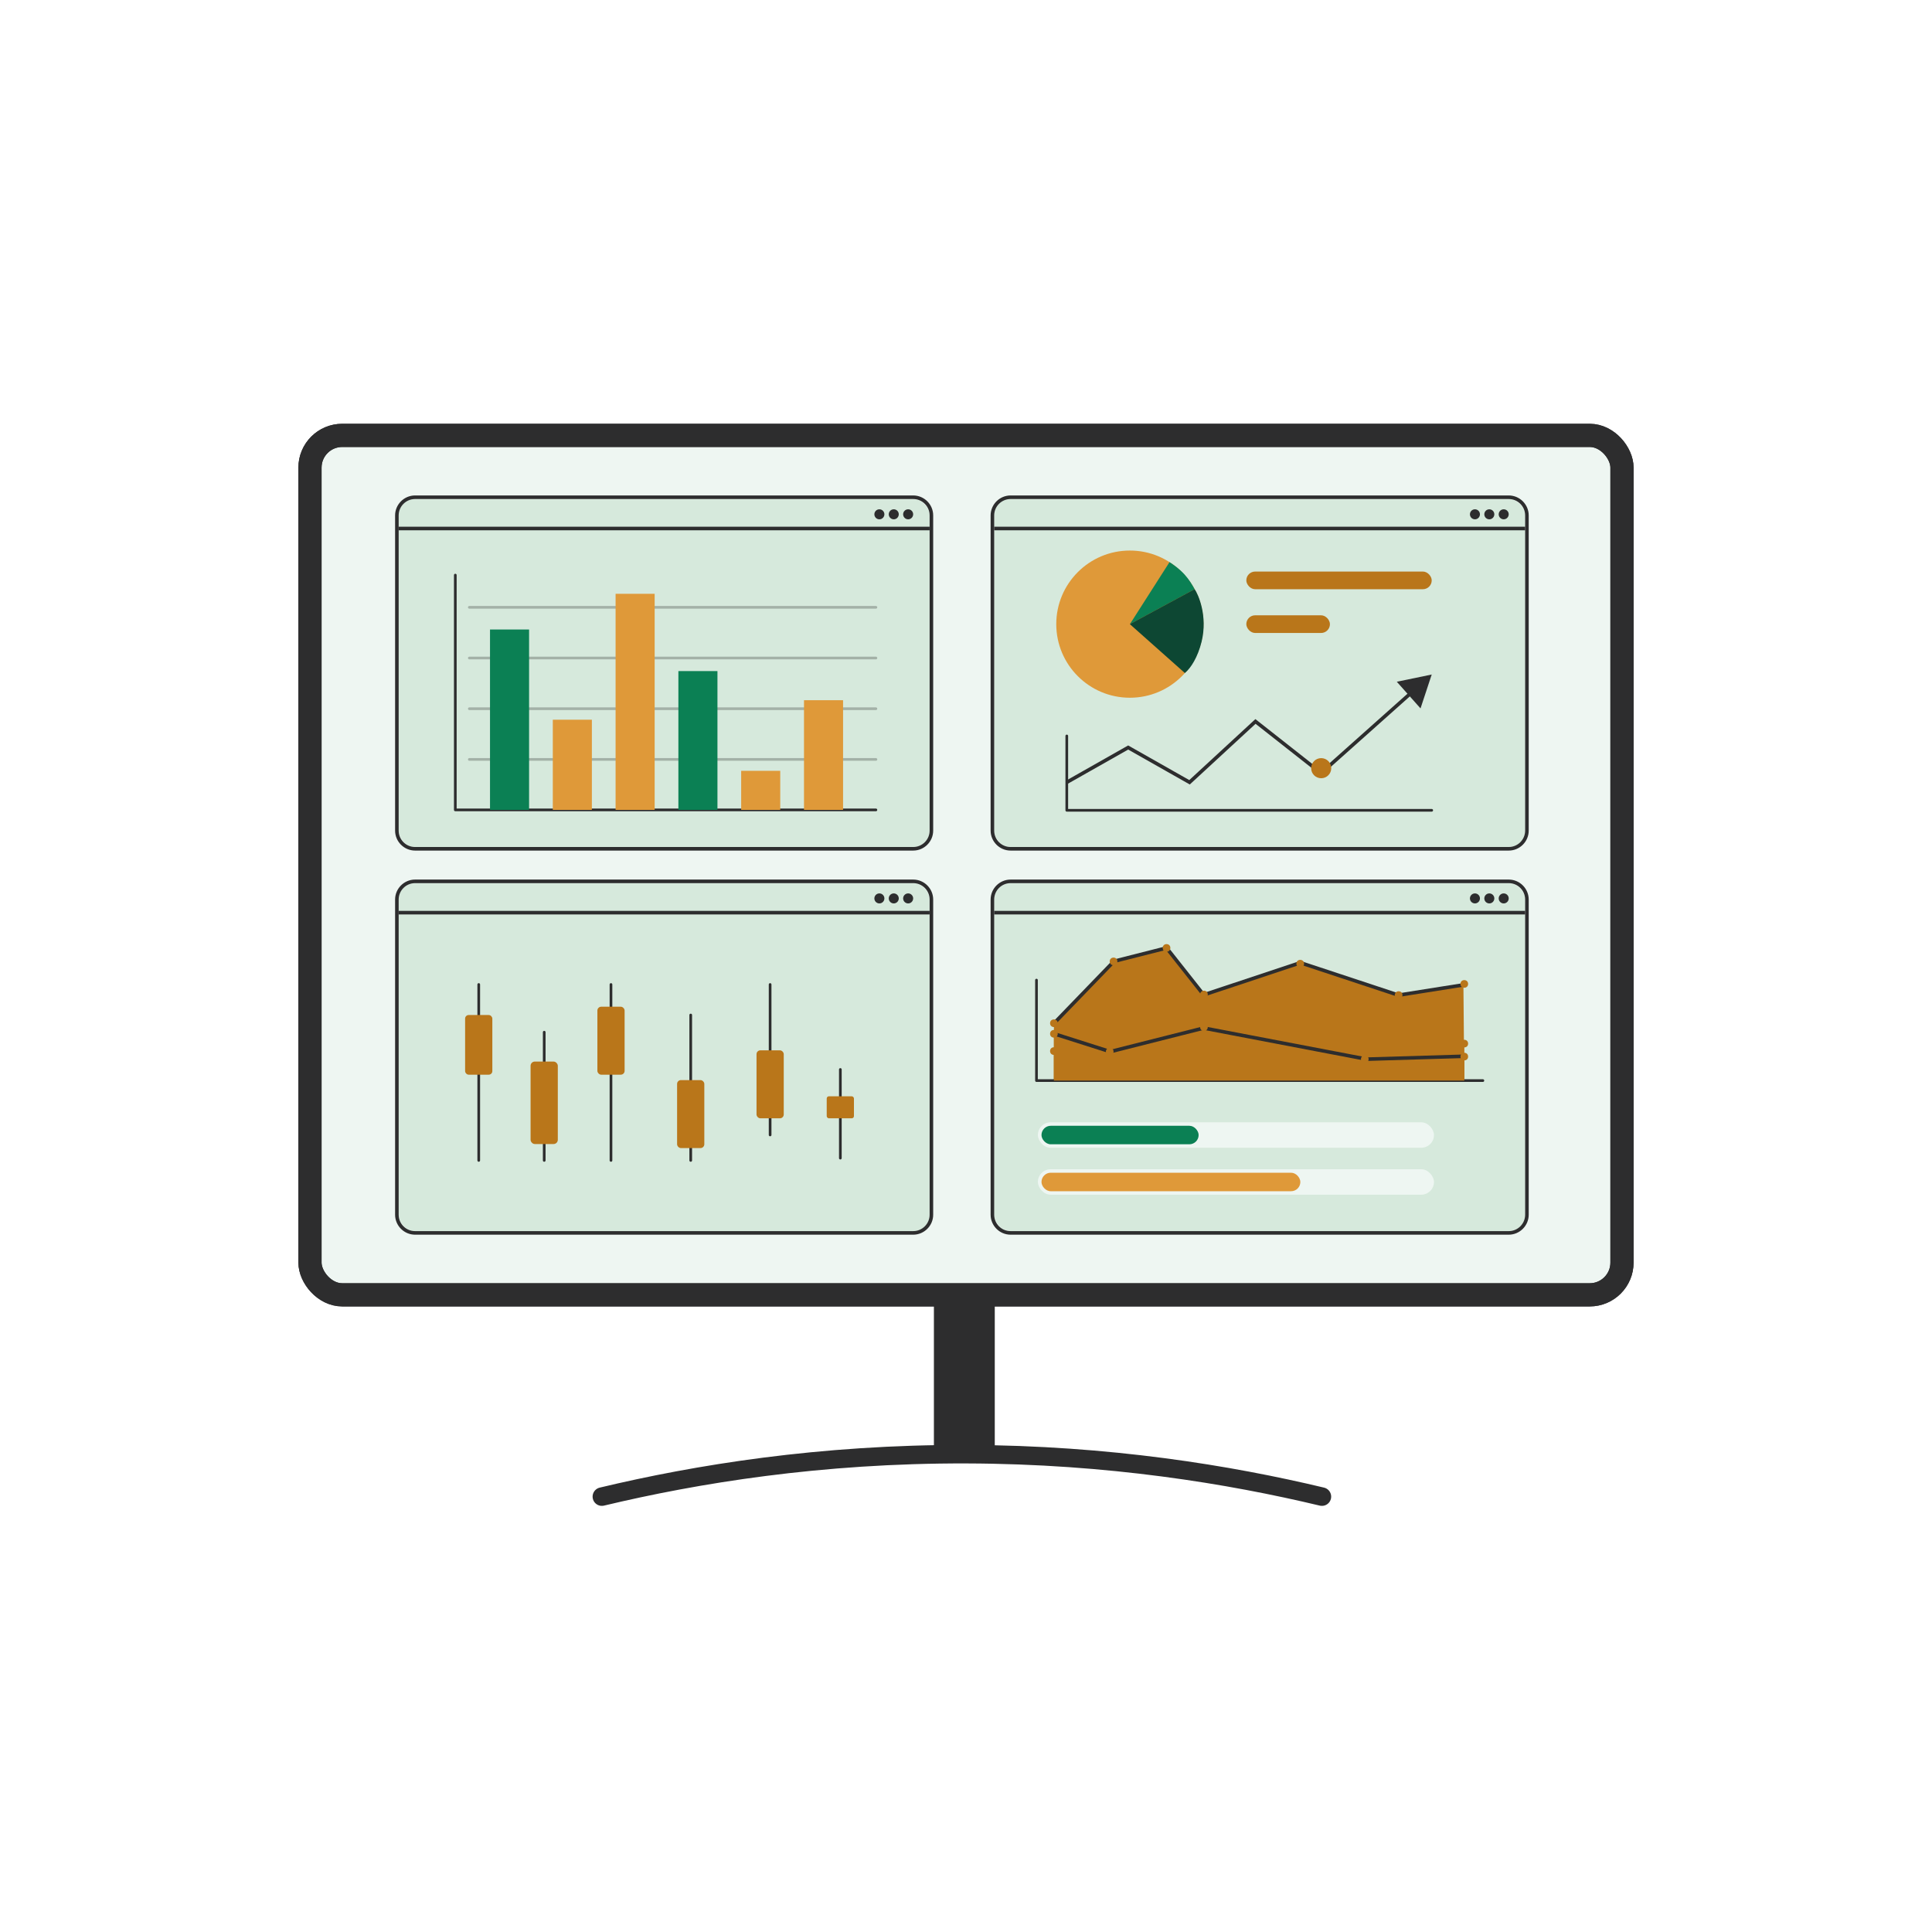 <?xml version="1.0" encoding="UTF-8"?>
<svg id="Layer_1" data-name="Layer 1" xmlns="http://www.w3.org/2000/svg" viewBox="0 0 540 540">
  <defs>
    <style>
      .cls-1 {
        fill: #d6e9dc;
      }

      .cls-1, .cls-2, .cls-3, .cls-4, .cls-5, .cls-6, .cls-7 {
        stroke-width: 0px;
      }

      .cls-2, .cls-8 {
        fill: #eef6f2;
      }

      .cls-3 {
        fill: #0d4733;
      }

      .cls-4 {
        fill: #b9761a;
      }

      .cls-5 {
        fill: #2d2d2e;
      }

      .cls-6 {
        fill: #df9939;
      }

      .cls-9 {
        stroke-width: 5.17px;
      }

      .cls-9, .cls-8, .cls-10, .cls-11, .cls-12, .cls-13 {
        stroke: #2d2d2e;
      }

      .cls-9, .cls-8, .cls-10, .cls-11, .cls-13 {
        stroke-linejoin: round;
      }

      .cls-9, .cls-10, .cls-11, .cls-12, .cls-13 {
        fill: none;
      }

      .cls-9, .cls-10, .cls-13 {
        stroke-linecap: round;
      }

      .cls-8, .cls-11 {
        stroke-width: 6.48px;
      }

      .cls-7 {
        fill: #0b8054;
      }

      .cls-10 {
        opacity: .3;
      }

      .cls-10, .cls-13 {
        stroke-width: .75px;
      }

      .cls-12 {
        stroke-miterlimit: 10;
      }
    </style>
  </defs>
  <rect class="cls-5" x="261.03" y="362.87" width="17.01" height="43.58"/>
  <rect class="cls-8" x="86.64" y="121.69" width="366.71" height="240.22" rx="9.01" ry="9.01"/>
  <rect id="Fill_window" data-name="Fill window" class="cls-1" x="111.42" y="139.48" width="148.41" height="97.27" rx="4.59" ry="4.59"/>
  <g id="Stroke_Window" data-name="Stroke Window">
    <path class="cls-5" d="M255.24,139.48c2.54,0,4.59,2.06,4.59,4.59v88.08c0,2.54-2.06,4.59-4.59,4.59H116.02c-2.54,0-4.59-2.06-4.59-4.59v-88.08c0-2.54,2.06-4.59,4.59-4.59h139.22M255.24,138.48H116.02c-3.08,0-5.59,2.51-5.59,5.59v88.08c0,3.08,2.51,5.59,5.59,5.59h139.22c3.08,0,5.59-2.51,5.59-5.59v-88.08c0-3.08-2.51-5.59-5.59-5.59h0Z"/>
    <circle class="cls-5" cx="245.79" cy="143.75" r="1.4"/>
    <circle class="cls-5" cx="249.81" cy="143.75" r="1.4"/>
    <circle class="cls-5" cx="253.83" cy="143.75" r="1.4"/>
    <line class="cls-12" x1="111.42" y1="147.72" x2="259.83" y2="147.72"/>
  </g>
  <g>
    <line class="cls-10" x1="131.18" y1="169.75" x2="244.82" y2="169.75"/>
    <line class="cls-10" x1="131.18" y1="183.92" x2="244.82" y2="183.92"/>
    <line class="cls-10" x1="131.18" y1="198.09" x2="244.82" y2="198.09"/>
    <line class="cls-10" x1="131.18" y1="212.26" x2="244.82" y2="212.26"/>
    <polyline class="cls-13" points="127.26 160.74 127.26 226.37 244.82 226.37"/>
  </g>
  <rect class="cls-7" x="136.96" y="175.95" width="10.92" height="50.42"/>
  <rect class="cls-6" x="154.51" y="201.16" width="10.92" height="25.21"/>
  <rect class="cls-6" x="172.06" y="165.97" width="10.92" height="60.4"/>
  <rect class="cls-7" x="189.61" y="187.57" width="10.92" height="38.8"/>
  <rect class="cls-6" x="207.16" y="215.45" width="10.92" height="10.92"/>
  <rect class="cls-6" x="224.72" y="195.71" width="10.92" height="30.66"/>
  <rect id="Fill_Window" data-name="Fill Window" class="cls-1" x="277.88" y="246.84" width="148.41" height="97.27" rx="4.59" ry="4.59"/>
  <g id="Stroke_Window-2" data-name="Stroke Window">
    <path class="cls-5" d="M421.69,246.84c2.54,0,4.59,2.06,4.59,4.59v88.08c0,2.54-2.06,4.59-4.59,4.59h-139.22c-2.54,0-4.59-2.06-4.59-4.59v-88.08c0-2.54,2.06-4.59,4.59-4.59h139.22M421.69,245.84h-139.22c-3.08,0-5.59,2.51-5.59,5.59v88.08c0,3.08,2.51,5.59,5.59,5.59h139.22c3.08,0,5.59-2.51,5.59-5.59v-88.08c0-3.08-2.51-5.59-5.59-5.59h0Z"/>
    <circle class="cls-5" cx="412.25" cy="251.11" r="1.4"/>
    <circle class="cls-5" cx="416.27" cy="251.11" r="1.4"/>
    <circle class="cls-5" cx="420.29" cy="251.11" r="1.4"/>
    <line class="cls-12" x1="277.88" y1="255.09" x2="426.29" y2="255.09"/>
  </g>
  <g>
    <polygon class="cls-4" points="409.27 291.69 409.27 302.03 294.57 302.03 294.57 293.78 307.03 288.41 319.16 280.74 336.17 291.51 357.29 284.3 379.31 286.33 409.27 291.69"/>
    <polyline class="cls-12" points="294.3 293.94 306.24 288.76 319.1 280.74 336.17 291.51 357.03 284.38 378.69 286.33 409.27 291.51"/>
    <circle class="cls-4" cx="379.31" cy="286.33" r="1.07"/>
    <circle class="cls-4" cx="357.29" cy="284.3" r="1.07"/>
    <circle class="cls-4" cx="336.51" cy="291.69" r="1.07"/>
    <circle class="cls-4" cx="319.16" cy="280.74" r="1.07"/>
    <circle class="cls-4" cx="307.03" cy="288.41" r="1.07"/>
    <circle class="cls-4" cx="294.57" cy="293.78" r="1.07"/>
    <circle class="cls-4" cx="409.27" cy="291.69" r="1.07"/>
  </g>
  <g>
    <polygon class="cls-4" points="294.57 302.03 409.27 302.03 409.03 275.15 390.92 278.13 363.46 269.08 336.51 277.97 326.05 264.95 311.36 268.68 294.57 286 294.57 302.03"/>
    <polyline class="cls-12" points="294.3 286.33 311.36 268.68 326.06 264.95 336.43 278.07 363.46 269.08 390.89 278.15 409.27 275.24"/>
    <circle class="cls-4" cx="311.24" cy="268.72" r="1.07"/>
    <circle class="cls-4" cx="326.05" cy="264.95" r="1.07"/>
    <circle class="cls-4" cx="294.57" cy="286" r="1.07"/>
    <circle class="cls-4" cx="336.51" cy="277.97" r="1.07"/>
    <circle class="cls-4" cx="363.42" cy="269.35" r="1.07"/>
    <circle class="cls-4" cx="390.92" cy="278.13" r="1.07"/>
    <circle class="cls-4" cx="409.27" cy="275.01" r="1.07"/>
  </g>
  <polyline class="cls-13" points="289.7 273.94 289.7 302.03 414.47 302.03"/>
  <rect class="cls-2" x="290.09" y="313.69" width="110.71" height="7.11" rx="3.56" ry="3.56"/>
  <rect class="cls-2" x="290.09" y="326.81" width="110.71" height="7.11" rx="3.56" ry="3.56"/>
  <rect class="cls-6" x="291.1" y="327.78" width="72.35" height="5.17" rx="2.59" ry="2.59"/>
  <rect class="cls-7" x="291.1" y="314.66" width="43.92" height="5.17" rx="2.59" ry="2.59"/>
  <g>
    <polygon class="cls-4" points="409.27 295.32 409.27 302.03 294.57 302.03 294.57 288.95 310.31 293.94 336.43 287.34 381.46 296.04 409.27 295.32"/>
    <polyline class="cls-12" points="294.3 288.84 310.31 293.94 336.43 287.34 381.97 296.04 409.27 295.23"/>
    <circle class="cls-4" cx="381.46" cy="296.04" r="1.07"/>
    <circle class="cls-4" cx="336.51" cy="287.07" r="1.07"/>
    <circle class="cls-4" cx="294.57" cy="288.95" r="1.07"/>
    <circle class="cls-4" cx="310.17" cy="293.94" r="1.07"/>
    <circle class="cls-4" cx="409.27" cy="295.32" r="1.07"/>
  </g>
  <rect id="Fill_Window-2" data-name="Fill Window" class="cls-1" x="111.42" y="246.84" width="148.41" height="97.27" rx="4.59" ry="4.59"/>
  <g id="Stroke_Window-3" data-name="Stroke Window">
    <path class="cls-5" d="M255.24,246.84c2.54,0,4.59,2.06,4.59,4.59v88.08c0,2.54-2.06,4.59-4.59,4.59H116.02c-2.54,0-4.59-2.06-4.59-4.59v-88.08c0-2.54,2.06-4.59,4.59-4.59h139.22M255.24,245.84H116.02c-3.08,0-5.59,2.51-5.59,5.59v88.08c0,3.08,2.51,5.59,5.59,5.59h139.22c3.08,0,5.59-2.51,5.59-5.59v-88.08c0-3.08-2.51-5.59-5.59-5.59h0Z"/>
    <circle class="cls-5" cx="245.79" cy="251.11" r="1.4"/>
    <circle class="cls-5" cx="249.81" cy="251.11" r="1.4"/>
    <circle class="cls-5" cx="253.83" cy="251.11" r="1.4"/>
    <line class="cls-12" x1="111.42" y1="255.09" x2="259.83" y2="255.09"/>
  </g>
  <line class="cls-13" x1="133.81" y1="275.17" x2="133.81" y2="324.34"/>
  <line class="cls-13" x1="152.11" y1="288.5" x2="152.11" y2="324.34"/>
  <line class="cls-13" x1="170.77" y1="275.17" x2="170.77" y2="324.34"/>
  <line class="cls-13" x1="193.06" y1="283.7" x2="193.06" y2="324.34"/>
  <line class="cls-13" x1="215.25" y1="275.17" x2="215.25" y2="317.22"/>
  <rect class="cls-4" x="130" y="283.7" width="7.61" height="16.68" rx="1" ry="1"/>
  <rect class="cls-4" x="148.3" y="296.71" width="7.61" height="23.05" rx="1.18" ry="1.18"/>
  <rect class="cls-4" x="166.97" y="281.38" width="7.61" height="19" rx="1.07" ry="1.07"/>
  <rect class="cls-4" x="189.25" y="301.89" width="7.61" height="19" rx="1.07" ry="1.07"/>
  <rect class="cls-4" x="211.45" y="293.57" width="7.61" height="19" rx="1.07" ry="1.07"/>
  <line class="cls-13" x1="234.88" y1="298.92" x2="234.88" y2="323.7"/>
  <rect class="cls-4" x="231.07" y="306.42" width="7.61" height="6.15" rx=".61" ry=".61"/>
  <rect class="cls-1" x="277.88" y="139.48" width="148.41" height="97.27" rx="4.59" ry="4.59"/>
  <g>
    <path class="cls-5" d="M421.69,139.48c2.54,0,4.59,2.06,4.59,4.59v88.08c0,2.54-2.06,4.59-4.59,4.59h-139.22c-2.54,0-4.59-2.06-4.59-4.59v-88.08c0-2.54,2.06-4.59,4.59-4.59h139.22M421.69,138.48h-139.22c-3.08,0-5.59,2.51-5.59,5.59v88.08c0,3.08,2.51,5.59,5.59,5.59h139.22c3.08,0,5.59-2.51,5.59-5.59v-88.08c0-3.08-2.51-5.59-5.59-5.59h0Z"/>
    <circle class="cls-5" cx="412.25" cy="143.75" r="1.4"/>
    <circle class="cls-5" cx="416.27" cy="143.75" r="1.4"/>
    <circle class="cls-5" cx="420.29" cy="143.75" r="1.4"/>
    <line class="cls-12" x1="277.88" y1="147.72" x2="426.29" y2="147.72"/>
  </g>
  <rect class="cls-4" x="348.35" y="159.75" width="51.82" height="4.94" rx="2.47" ry="2.47"/>
  <rect class="cls-4" x="348.35" y="171.98" width="23.37" height="4.94" rx="2.47" ry="2.47"/>
  <polyline class="cls-13" points="298.17 205.7 298.17 226.48 400.17 226.48"/>
  <g>
    <polyline class="cls-12" points="298.17 218.65 315.33 208.93 332.48 218.65 350.91 201.65 369.25 216.09 394.81 193.3"/>
    <polygon class="cls-5" points="397.04 198 400.17 188.53 390.41 190.55 397.04 198"/>
  </g>
  <circle class="cls-4" cx="369.28" cy="214.71" r="2.81"/>
  <g>
    <circle class="cls-6" cx="315.8" cy="174.45" r="20.57"/>
    <path class="cls-7" d="M326.88,157.12l-11.07,17.33,18.1-9.77c-.64-1.16-1.5-2.64-2.83-4.11-1.47-1.61-3.02-2.69-4.2-3.45Z"/>
    <path class="cls-3" d="M315.8,174.45l15.37,13.66c1.67-1.35,3.63-4.44,4.69-8.8,1.75-7.19-.97-13.28-1.96-14.63-6.03,3.26-12.07,6.51-18.1,9.77Z"/>
  </g>
  <path class="cls-9" d="M168.22,418.31c26.27-6.28,61.02-11.99,101.99-11.86,39.72.12,73.5,5.7,99.27,11.86"/>
  <rect class="cls-11" x="86.64" y="121.69" width="366.71" height="240.22" rx="9.01" ry="9.01"/>
</svg>